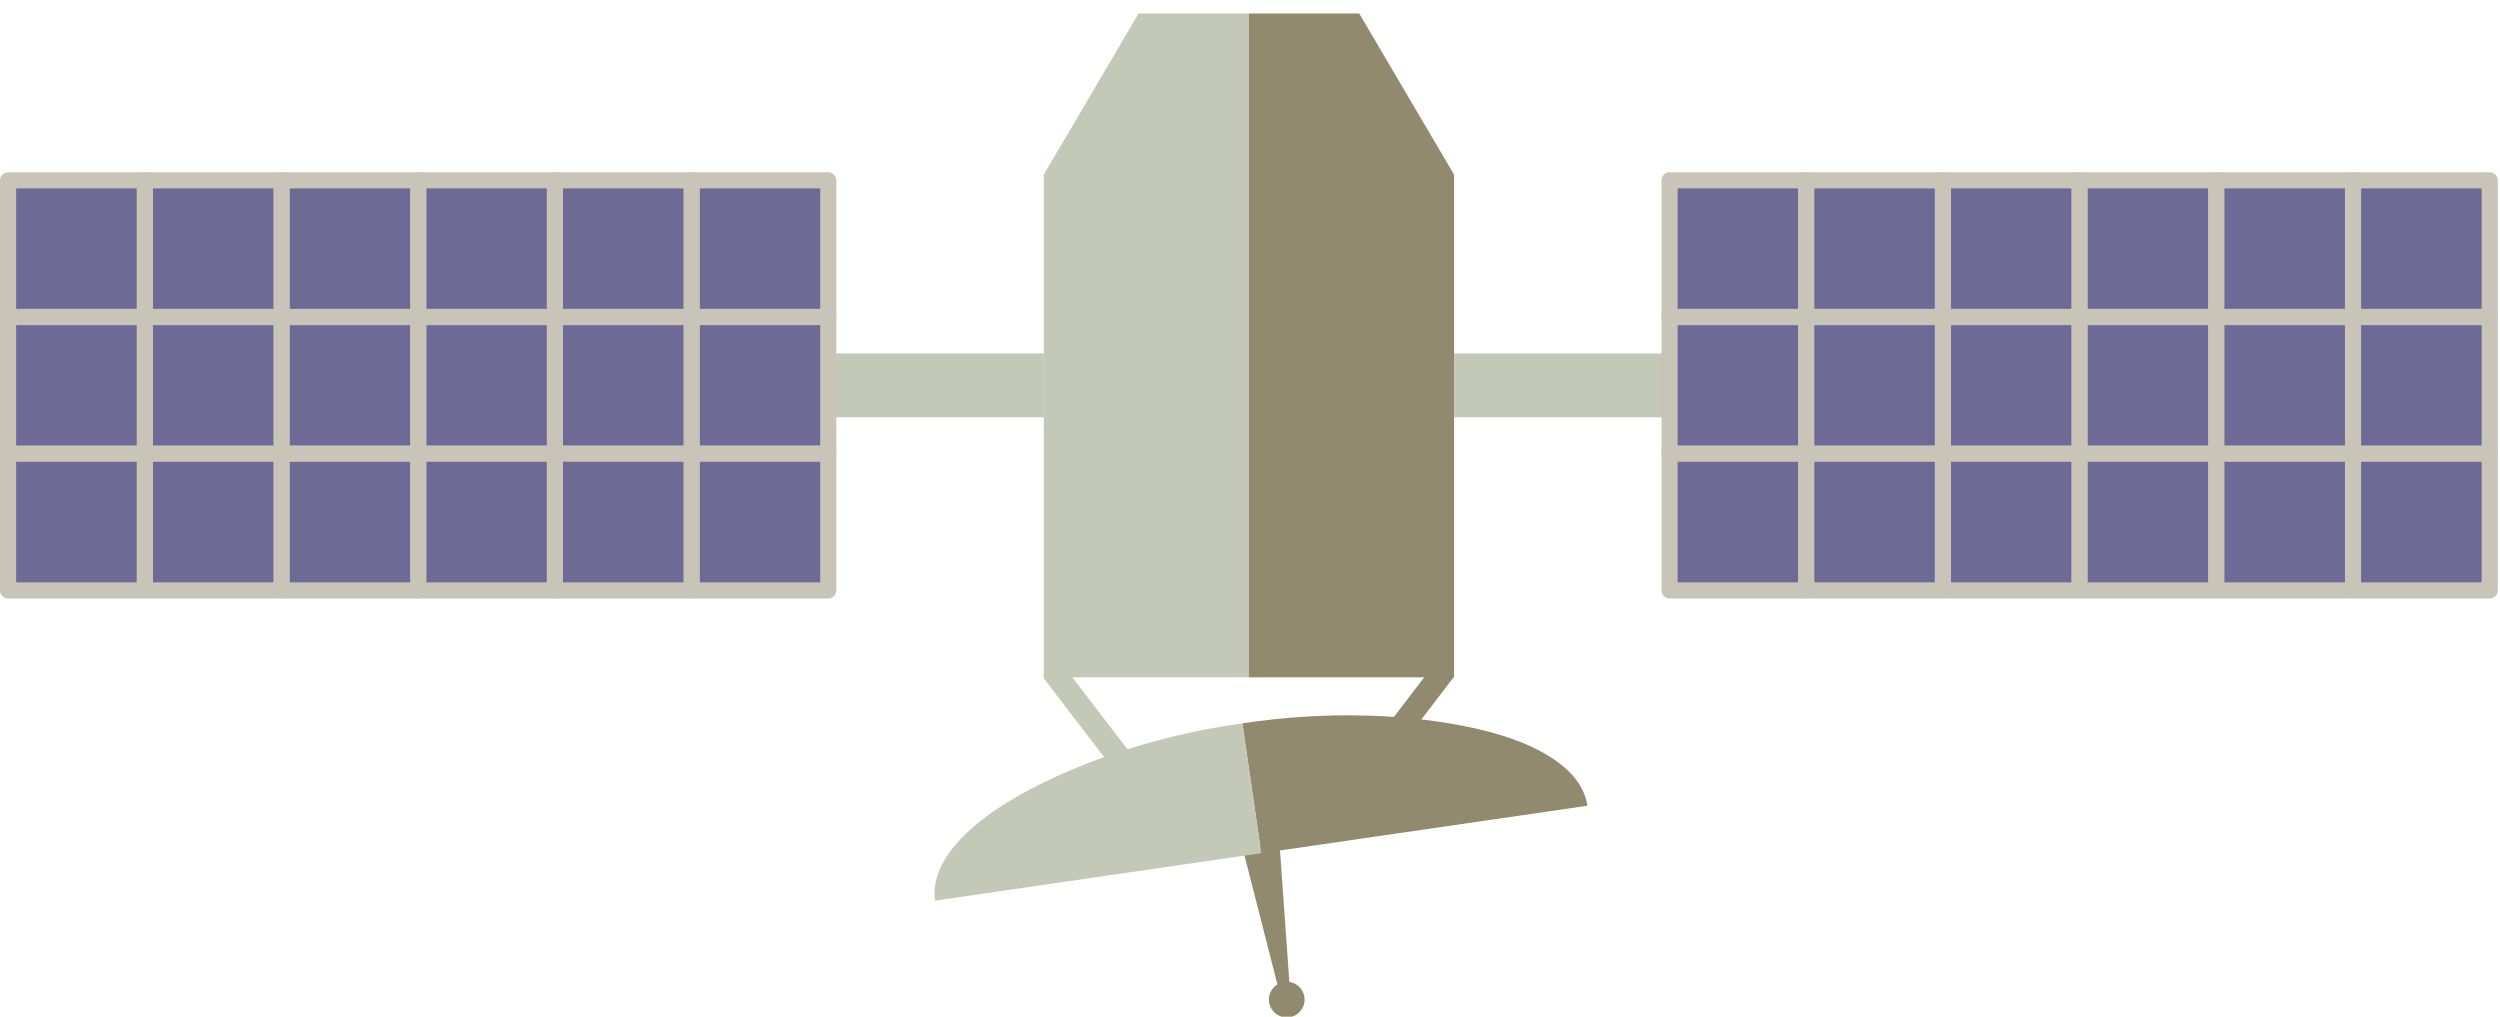<?xml version="1.0" encoding="UTF-8" standalone="no"?>
<!-- Created with Inkscape (http://www.inkscape.org/) -->

<svg
   xmlns:dc="http://purl.org/dc/elements/1.1/"
   xmlns:cc="http://creativecommons.org/ns#"
   xmlns:rdf="http://www.w3.org/1999/02/22-rdf-syntax-ns#"
   xmlns:svg="http://www.w3.org/2000/svg"
   xmlns="http://www.w3.org/2000/svg"
   xmlns:sodipodi="http://sodipodi.sourceforge.net/DTD/sodipodi-0.dtd"
   xmlns:inkscape="http://www.inkscape.org/namespaces/inkscape"
   width="1200"
   height="488"
   viewBox="0 0 1200 488"
   id="svg2"
   version="1.1"
   inkscape:version="0.91 r13725"
   sodipodi:docname="satelit.svg"
   inkscape:export-filename="C:\Users\Q7W5\Programovanie\Git\Race\Assets\Graphics\satelit.png"
   inkscape:export-xdpi="120"
   inkscape:export-ydpi="120">
  <defs
     id="defs4" />
  <sodipodi:namedview
     id="base"
     pagecolor="#ffffff"
     bordercolor="#666666"
     borderopacity="1.0"
     inkscape:pageopacity="0.0"
     inkscape:pageshadow="2"
     inkscape:zoom="0.5"
     inkscape:cx="488.58056"
     inkscape:cy="199.89385"
     inkscape:document-units="px"
     inkscape:current-layer="g4441"
     showgrid="false"
     inkscape:window-width="1366"
     inkscape:window-height="706"
     inkscape:window-x="-8"
     inkscape:window-y="-8"
     inkscape:window-maximized="1"
     units="px"
     inkscape:object-paths="true"
     inkscape:snap-intersection-paths="true"
     inkscape:object-nodes="true"
     inkscape:snap-smooth-nodes="true"
     showguides="true"
     inkscape:guide-bbox="true"
     inkscape:snap-nodes="false" />
  <g
     inkscape:label="Vrstva 1"
     inkscape:groupmode="layer"
     id="layer1"
     transform="translate(0,-564.362)"
     style="display:inline"
     sodipodi:insensitive="true" />
  <g
     inkscape:groupmode="layer"
     id="layer2"
     inkscape:label="TeloSatelitu"
     transform="translate(0,-312)">
    <g
       id="g4441"
       transform="matrix(0.799,0,0,0.799,-7.47,165.101)">
      <path
         sodipodi:nodetypes="ccccc"
         inkscape:connector-curvature="0"
         id="rect4427"
         d="m 756.064,694.225 21.987,-3.23 6.149,86.635 -6.414,1.633 z"
         style="opacity:1;fill:#918a6f;fill-opacity:1;fill-rule:nonzero;stroke:none;stroke-width:9.7;stroke-linecap:round;stroke-linejoin:round;stroke-miterlimit:4;stroke-dasharray:none;stroke-dashoffset:0;stroke-opacity:1" />
      <g
         transform="translate(286.883,-16.162)"
         style="stroke-width:0.2;stroke-miterlimit:4;stroke-dasharray:none"
         id="g4168">
        <path
           style="opacity:1;fill:#c4c8b7;fill-opacity:1;fill-rule:nonzero;stroke:none;stroke-width:0.2;stroke-linecap:round;stroke-linejoin:round;stroke-miterlimit:4;stroke-dasharray:none;stroke-dashoffset:0;stroke-opacity:1"
           d="m 406.474,208.12 66.277,0 0,398.809 -123.239,0 0,-302.008 z"
           id="rect3348"
           inkscape:connector-curvature="0"
           sodipodi:nodetypes="cccccc" />
        <path
           style="opacity:1;fill:#918a6f;fill-opacity:1;fill-rule:nonzero;stroke:none;stroke-width:0.2;stroke-linecap:round;stroke-linejoin:round;stroke-miterlimit:4;stroke-dasharray:none;stroke-dashoffset:0;stroke-opacity:1"
           d="m 539.029,208.12 -66.277,0 0,398.809 123.239,0 0,-302.008 z"
           id="rect3348-6"
           inkscape:connector-curvature="0"
           sodipodi:nodetypes="cccccc" />
      </g>
      <rect
         y="396.178"
         x="882.873"
         height="38.386"
         width="129.461"
         id="rect4172"
         style="opacity:1;fill:#c4c8b7;fill-opacity:1;fill-rule:nonzero;stroke:none;stroke-width:0.5;stroke-linecap:round;stroke-linejoin:round;stroke-miterlimit:4;stroke-dasharray:none;stroke-dashoffset:0;stroke-opacity:1" />
      <g
         transform="translate(244.457,-28.64)"
         id="g4276"
         style="stroke:#c8c4b8;stroke-opacity:1">
        <g
           id="g4217"
           transform="translate(-8.571,343.591)"
           style="stroke:#c8c4b8;stroke-opacity:1">
          <rect
             y="-22.763"
             x="776.448"
             height="82.122"
             width="82.122"
             id="rect4176"
             style="opacity:1;fill:#6d6b95;fill-opacity:1;fill-rule:nonzero;stroke:#c8c4b8;stroke-width:9.7;stroke-linecap:round;stroke-linejoin:round;stroke-miterlimit:4;stroke-dasharray:none;stroke-dashoffset:0;stroke-opacity:1" />
          <rect
             y="-22.763"
             x="858.57"
             height="82.122"
             width="82.122"
             id="rect4176-5"
             style="opacity:1;fill:#6d6b95;fill-opacity:1;fill-rule:nonzero;stroke:#c8c4b8;stroke-width:9.7;stroke-linecap:round;stroke-linejoin:round;stroke-miterlimit:4;stroke-dasharray:none;stroke-dashoffset:0;stroke-opacity:1" />
          <rect
             y="-22.763"
             x="940.692"
             height="82.122"
             width="82.122"
             id="rect4176-4"
             style="opacity:1;fill:#6d6b95;fill-opacity:1;fill-rule:nonzero;stroke:#c8c4b8;stroke-width:9.7;stroke-linecap:round;stroke-linejoin:round;stroke-miterlimit:4;stroke-dasharray:none;stroke-dashoffset:0;stroke-opacity:1" />
          <rect
             y="-22.763"
             x="1022.814"
             height="82.122"
             width="82.122"
             id="rect4176-6"
             style="opacity:1;fill:#6d6b95;fill-opacity:1;fill-rule:nonzero;stroke:#c8c4b8;stroke-width:9.7;stroke-linecap:round;stroke-linejoin:round;stroke-miterlimit:4;stroke-dasharray:none;stroke-dashoffset:0;stroke-opacity:1" />
          <rect
             y="-22.763"
             x="1104.936"
             height="82.122"
             width="82.122"
             id="rect4176-7"
             style="opacity:1;fill:#6d6b95;fill-opacity:1;fill-rule:nonzero;stroke:#c8c4b8;stroke-width:9.7;stroke-linecap:round;stroke-linejoin:round;stroke-miterlimit:4;stroke-dasharray:none;stroke-dashoffset:0;stroke-opacity:1" />
          <rect
             y="-22.763"
             x="1187.057"
             height="82.122"
             width="82.122"
             id="rect4176-56"
             style="opacity:1;fill:#6d6b95;fill-opacity:1;fill-rule:nonzero;stroke:#c8c4b8;stroke-width:9.7;stroke-linecap:round;stroke-linejoin:round;stroke-miterlimit:4;stroke-dasharray:none;stroke-dashoffset:0;stroke-opacity:1" />
        </g>
        <g
           transform="translate(-8.571,425.713)"
           id="g4217-8"
           style="stroke:#c8c4b8;stroke-opacity:1">
          <rect
             y="-22.763"
             x="776.448"
             height="82.122"
             width="82.122"
             id="rect4176-75"
             style="opacity:1;fill:#6d6b95;fill-opacity:1;fill-rule:nonzero;stroke:#c8c4b8;stroke-width:9.7;stroke-linecap:round;stroke-linejoin:round;stroke-miterlimit:4;stroke-dasharray:none;stroke-dashoffset:0;stroke-opacity:1" />
          <rect
             y="-22.763"
             x="858.57"
             height="82.122"
             width="82.122"
             id="rect4176-5-9"
             style="opacity:1;fill:#6d6b95;fill-opacity:1;fill-rule:nonzero;stroke:#c8c4b8;stroke-width:9.7;stroke-linecap:round;stroke-linejoin:round;stroke-miterlimit:4;stroke-dasharray:none;stroke-dashoffset:0;stroke-opacity:1" />
          <rect
             y="-22.763"
             x="940.692"
             height="82.122"
             width="82.122"
             id="rect4176-4-2"
             style="opacity:1;fill:#6d6b95;fill-opacity:1;fill-rule:nonzero;stroke:#c8c4b8;stroke-width:9.7;stroke-linecap:round;stroke-linejoin:round;stroke-miterlimit:4;stroke-dasharray:none;stroke-dashoffset:0;stroke-opacity:1" />
          <rect
             y="-22.763"
             x="1022.814"
             height="82.122"
             width="82.122"
             id="rect4176-6-6"
             style="opacity:1;fill:#6d6b95;fill-opacity:1;fill-rule:nonzero;stroke:#c8c4b8;stroke-width:9.7;stroke-linecap:round;stroke-linejoin:round;stroke-miterlimit:4;stroke-dasharray:none;stroke-dashoffset:0;stroke-opacity:1" />
          <rect
             y="-22.763"
             x="1104.936"
             height="82.122"
             width="82.122"
             id="rect4176-7-8"
             style="opacity:1;fill:#6d6b95;fill-opacity:1;fill-rule:nonzero;stroke:#c8c4b8;stroke-width:9.7;stroke-linecap:round;stroke-linejoin:round;stroke-miterlimit:4;stroke-dasharray:none;stroke-dashoffset:0;stroke-opacity:1" />
          <rect
             y="-22.763"
             x="1187.057"
             height="82.122"
             width="82.122"
             id="rect4176-56-0"
             style="opacity:1;fill:#6d6b95;fill-opacity:1;fill-rule:nonzero;stroke:#c8c4b8;stroke-width:9.7;stroke-linecap:round;stroke-linejoin:round;stroke-miterlimit:4;stroke-dasharray:none;stroke-dashoffset:0;stroke-opacity:1" />
        </g>
        <g
           transform="translate(-8.571,507.835)"
           id="g4217-6"
           style="stroke:#c8c4b8;stroke-opacity:1">
          <rect
             y="-22.763"
             x="776.448"
             height="82.122"
             width="82.122"
             id="rect4176-62"
             style="opacity:1;fill:#6d6b95;fill-opacity:1;fill-rule:nonzero;stroke:#c8c4b8;stroke-width:9.7;stroke-linecap:round;stroke-linejoin:round;stroke-miterlimit:4;stroke-dasharray:none;stroke-dashoffset:0;stroke-opacity:1" />
          <rect
             y="-22.763"
             x="858.57"
             height="82.122"
             width="82.122"
             id="rect4176-5-2"
             style="opacity:1;fill:#6d6b95;fill-opacity:1;fill-rule:nonzero;stroke:#c8c4b8;stroke-width:9.7;stroke-linecap:round;stroke-linejoin:round;stroke-miterlimit:4;stroke-dasharray:none;stroke-dashoffset:0;stroke-opacity:1" />
          <rect
             y="-22.763"
             x="940.692"
             height="82.122"
             width="82.122"
             id="rect4176-4-0"
             style="opacity:1;fill:#6d6b95;fill-opacity:1;fill-rule:nonzero;stroke:#c8c4b8;stroke-width:9.7;stroke-linecap:round;stroke-linejoin:round;stroke-miterlimit:4;stroke-dasharray:none;stroke-dashoffset:0;stroke-opacity:1" />
          <rect
             y="-22.763"
             x="1022.814"
             height="82.122"
             width="82.122"
             id="rect4176-6-0"
             style="opacity:1;fill:#6d6b95;fill-opacity:1;fill-rule:nonzero;stroke:#c8c4b8;stroke-width:9.7;stroke-linecap:round;stroke-linejoin:round;stroke-miterlimit:4;stroke-dasharray:none;stroke-dashoffset:0;stroke-opacity:1" />
          <rect
             y="-22.763"
             x="1104.936"
             height="82.122"
             width="82.122"
             id="rect4176-7-0"
             style="opacity:1;fill:#6d6b95;fill-opacity:1;fill-rule:nonzero;stroke:#c8c4b8;stroke-width:9.7;stroke-linecap:round;stroke-linejoin:round;stroke-miterlimit:4;stroke-dasharray:none;stroke-dashoffset:0;stroke-opacity:1" />
          <rect
             y="-22.763"
             x="1187.057"
             height="82.122"
             width="82.122"
             id="rect4176-56-3"
             style="opacity:1;fill:#6d6b95;fill-opacity:1;fill-rule:nonzero;stroke:#c8c4b8;stroke-width:9.7;stroke-linecap:round;stroke-linejoin:round;stroke-miterlimit:4;stroke-dasharray:none;stroke-dashoffset:0;stroke-opacity:1" />
        </g>
      </g>
      <rect
         transform="scale(-1,1)"
         y="396.178"
         x="-636.396"
         height="38.386"
         width="129.461"
         id="rect4172-7"
         style="opacity:1;fill:#c4c8b7;fill-opacity:1;fill-rule:nonzero;stroke:none;stroke-width:0.5;stroke-linecap:round;stroke-linejoin:round;stroke-miterlimit:4;stroke-dasharray:none;stroke-dashoffset:0;stroke-opacity:1" />
      <g
         transform="matrix(-1,0,0,1,1274.812,-28.64)"
         id="g4276-4"
         style="stroke:#c8c4b8;stroke-opacity:1">
        <g
           id="g4217-0"
           transform="translate(-8.571,343.591)"
           style="stroke:#c8c4b8;stroke-opacity:1">
          <rect
             y="-22.763"
             x="776.448"
             height="82.122"
             width="82.122"
             id="rect4176-2"
             style="opacity:1;fill:#6d6b95;fill-opacity:1;fill-rule:nonzero;stroke:#c8c4b8;stroke-width:9.7;stroke-linecap:round;stroke-linejoin:round;stroke-miterlimit:4;stroke-dasharray:none;stroke-dashoffset:0;stroke-opacity:1" />
          <rect
             y="-22.763"
             x="858.57"
             height="82.122"
             width="82.122"
             id="rect4176-5-0"
             style="opacity:1;fill:#6d6b95;fill-opacity:1;fill-rule:nonzero;stroke:#c8c4b8;stroke-width:9.7;stroke-linecap:round;stroke-linejoin:round;stroke-miterlimit:4;stroke-dasharray:none;stroke-dashoffset:0;stroke-opacity:1" />
          <rect
             y="-22.763"
             x="940.692"
             height="82.122"
             width="82.122"
             id="rect4176-4-24"
             style="opacity:1;fill:#6d6b95;fill-opacity:1;fill-rule:nonzero;stroke:#c8c4b8;stroke-width:9.7;stroke-linecap:round;stroke-linejoin:round;stroke-miterlimit:4;stroke-dasharray:none;stroke-dashoffset:0;stroke-opacity:1" />
          <rect
             y="-22.763"
             x="1022.814"
             height="82.122"
             width="82.122"
             id="rect4176-6-1"
             style="opacity:1;fill:#6d6b95;fill-opacity:1;fill-rule:nonzero;stroke:#c8c4b8;stroke-width:9.7;stroke-linecap:round;stroke-linejoin:round;stroke-miterlimit:4;stroke-dasharray:none;stroke-dashoffset:0;stroke-opacity:1" />
          <rect
             y="-22.763"
             x="1104.936"
             height="82.122"
             width="82.122"
             id="rect4176-7-80"
             style="opacity:1;fill:#6d6b95;fill-opacity:1;fill-rule:nonzero;stroke:#c8c4b8;stroke-width:9.7;stroke-linecap:round;stroke-linejoin:round;stroke-miterlimit:4;stroke-dasharray:none;stroke-dashoffset:0;stroke-opacity:1" />
          <rect
             y="-22.763"
             x="1187.057"
             height="82.122"
             width="82.122"
             id="rect4176-56-6"
             style="opacity:1;fill:#6d6b95;fill-opacity:1;fill-rule:nonzero;stroke:#c8c4b8;stroke-width:9.7;stroke-linecap:round;stroke-linejoin:round;stroke-miterlimit:4;stroke-dasharray:none;stroke-dashoffset:0;stroke-opacity:1" />
        </g>
        <g
           transform="translate(-8.571,425.713)"
           id="g4217-8-7"
           style="stroke:#c8c4b8;stroke-opacity:1">
          <rect
             y="-22.763"
             x="776.448"
             height="82.122"
             width="82.122"
             id="rect4176-75-9"
             style="opacity:1;fill:#6d6b95;fill-opacity:1;fill-rule:nonzero;stroke:#c8c4b8;stroke-width:9.7;stroke-linecap:round;stroke-linejoin:round;stroke-miterlimit:4;stroke-dasharray:none;stroke-dashoffset:0;stroke-opacity:1" />
          <rect
             y="-22.763"
             x="858.57"
             height="82.122"
             width="82.122"
             id="rect4176-5-9-6"
             style="opacity:1;fill:#6d6b95;fill-opacity:1;fill-rule:nonzero;stroke:#c8c4b8;stroke-width:9.7;stroke-linecap:round;stroke-linejoin:round;stroke-miterlimit:4;stroke-dasharray:none;stroke-dashoffset:0;stroke-opacity:1" />
          <rect
             y="-22.763"
             x="940.692"
             height="82.122"
             width="82.122"
             id="rect4176-4-2-1"
             style="opacity:1;fill:#6d6b95;fill-opacity:1;fill-rule:nonzero;stroke:#c8c4b8;stroke-width:9.7;stroke-linecap:round;stroke-linejoin:round;stroke-miterlimit:4;stroke-dasharray:none;stroke-dashoffset:0;stroke-opacity:1" />
          <rect
             y="-22.763"
             x="1022.814"
             height="82.122"
             width="82.122"
             id="rect4176-6-6-1"
             style="opacity:1;fill:#6d6b95;fill-opacity:1;fill-rule:nonzero;stroke:#c8c4b8;stroke-width:9.7;stroke-linecap:round;stroke-linejoin:round;stroke-miterlimit:4;stroke-dasharray:none;stroke-dashoffset:0;stroke-opacity:1" />
          <rect
             y="-22.763"
             x="1104.936"
             height="82.122"
             width="82.122"
             id="rect4176-7-8-0"
             style="opacity:1;fill:#6d6b95;fill-opacity:1;fill-rule:nonzero;stroke:#c8c4b8;stroke-width:9.7;stroke-linecap:round;stroke-linejoin:round;stroke-miterlimit:4;stroke-dasharray:none;stroke-dashoffset:0;stroke-opacity:1" />
          <rect
             y="-22.763"
             x="1187.057"
             height="82.122"
             width="82.122"
             id="rect4176-56-0-4"
             style="opacity:1;fill:#6d6b95;fill-opacity:1;fill-rule:nonzero;stroke:#c8c4b8;stroke-width:9.7;stroke-linecap:round;stroke-linejoin:round;stroke-miterlimit:4;stroke-dasharray:none;stroke-dashoffset:0;stroke-opacity:1" />
        </g>
        <g
           transform="translate(-8.571,507.835)"
           id="g4217-6-6"
           style="stroke:#c8c4b8;stroke-opacity:1">
          <rect
             y="-22.763"
             x="776.448"
             height="82.122"
             width="82.122"
             id="rect4176-62-5"
             style="opacity:1;fill:#6d6b95;fill-opacity:1;fill-rule:nonzero;stroke:#c8c4b8;stroke-width:9.7;stroke-linecap:round;stroke-linejoin:round;stroke-miterlimit:4;stroke-dasharray:none;stroke-dashoffset:0;stroke-opacity:1" />
          <rect
             y="-22.763"
             x="858.57"
             height="82.122"
             width="82.122"
             id="rect4176-5-2-6"
             style="opacity:1;fill:#6d6b95;fill-opacity:1;fill-rule:nonzero;stroke:#c8c4b8;stroke-width:9.7;stroke-linecap:round;stroke-linejoin:round;stroke-miterlimit:4;stroke-dasharray:none;stroke-dashoffset:0;stroke-opacity:1" />
          <rect
             y="-22.763"
             x="940.692"
             height="82.122"
             width="82.122"
             id="rect4176-4-0-7"
             style="opacity:1;fill:#6d6b95;fill-opacity:1;fill-rule:nonzero;stroke:#c8c4b8;stroke-width:9.7;stroke-linecap:round;stroke-linejoin:round;stroke-miterlimit:4;stroke-dasharray:none;stroke-dashoffset:0;stroke-opacity:1" />
          <rect
             y="-22.763"
             x="1022.814"
             height="82.122"
             width="82.122"
             id="rect4176-6-0-0"
             style="opacity:1;fill:#6d6b95;fill-opacity:1;fill-rule:nonzero;stroke:#c8c4b8;stroke-width:9.7;stroke-linecap:round;stroke-linejoin:round;stroke-miterlimit:4;stroke-dasharray:none;stroke-dashoffset:0;stroke-opacity:1" />
          <rect
             y="-22.763"
             x="1104.936"
             height="82.122"
             width="82.122"
             id="rect4176-7-0-6"
             style="opacity:1;fill:#6d6b95;fill-opacity:1;fill-rule:nonzero;stroke:#c8c4b8;stroke-width:9.7;stroke-linecap:round;stroke-linejoin:round;stroke-miterlimit:4;stroke-dasharray:none;stroke-dashoffset:0;stroke-opacity:1" />
          <rect
             y="-22.763"
             x="1187.057"
             height="82.122"
             width="82.122"
             id="rect4176-56-3-0"
             style="opacity:1;fill:#6d6b95;fill-opacity:1;fill-rule:nonzero;stroke:#c8c4b8;stroke-width:9.7;stroke-linecap:round;stroke-linejoin:round;stroke-miterlimit:4;stroke-dasharray:none;stroke-dashoffset:0;stroke-opacity:1" />
        </g>
      </g>
      <g
         transform="matrix(0.99,-0.144,0.144,0.99,-90.784,87.187)"
         id="g4423">
        <path
           style="opacity:1;fill:#918a6f;fill-opacity:1;fill-rule:nonzero;stroke:none;stroke-width:10.069;stroke-linecap:round;stroke-linejoin:round;stroke-miterlimit:4;stroke-dasharray:none;stroke-dashoffset:0;stroke-opacity:1"
           d="m 958.816,726.042 c 0,-20.722 -21.111,-40.576 -58.593,-55.105 -37.482,-14.529 -86.776,-24.03 -139.335,-23.681 l 0,78.785 z"
           id="path4386"
           inkscape:connector-curvature="0"
           sodipodi:nodetypes="csccc" />
        <path
           style="opacity:1;fill:#c4c8b7;fill-opacity:1;fill-rule:nonzero;stroke:none;stroke-width:10.069;stroke-linecap:round;stroke-linejoin:round;stroke-miterlimit:4;stroke-dasharray:none;stroke-dashoffset:0;stroke-opacity:1"
           d="m 562.959,726.042 c 0,-20.722 21.111,-40.576 58.593,-55.105 37.482,-14.529 86.776,-24.03 139.335,-23.681 l 0,78.785 z"
           id="path4386-9"
           inkscape:connector-curvature="0"
           sodipodi:nodetypes="csccc" />
      </g>
      <rect
         transform="matrix(-0.608,0.794,0.782,0.623,0,0)"
         y="1046.274"
         x="-87.894"
         height="14.017"
         width="125.861"
         id="rect4406"
         style="opacity:1;fill:#918a6f;fill-opacity:1;fill-rule:nonzero;stroke:none;stroke-width:9.7;stroke-linecap:round;stroke-linejoin:round;stroke-miterlimit:4;stroke-dasharray:none;stroke-dashoffset:0;stroke-opacity:1" />
      <rect
         transform="matrix(0.608,0.794,-0.782,0.623,0,0)"
         y="-159.805"
         x="858.729"
         height="14.017"
         width="125.861"
         id="rect4406-4"
         style="opacity:1;fill:#c4c8b7;fill-opacity:1;fill-rule:nonzero;stroke:none;stroke-width:9.7;stroke-linecap:round;stroke-linejoin:round;stroke-miterlimit:4;stroke-dasharray:none;stroke-dashoffset:0;stroke-opacity:1" />
      <circle
         r="10.721"
         cy="784.354"
         cx="782.364"
         id="path4439"
         style="opacity:1;fill:#918a6f;fill-opacity:1;fill-rule:nonzero;stroke:none;stroke-width:9.7;stroke-linecap:round;stroke-linejoin:round;stroke-miterlimit:4;stroke-dasharray:none;stroke-dashoffset:0;stroke-opacity:1" />
    </g>
  </g>
</svg>

